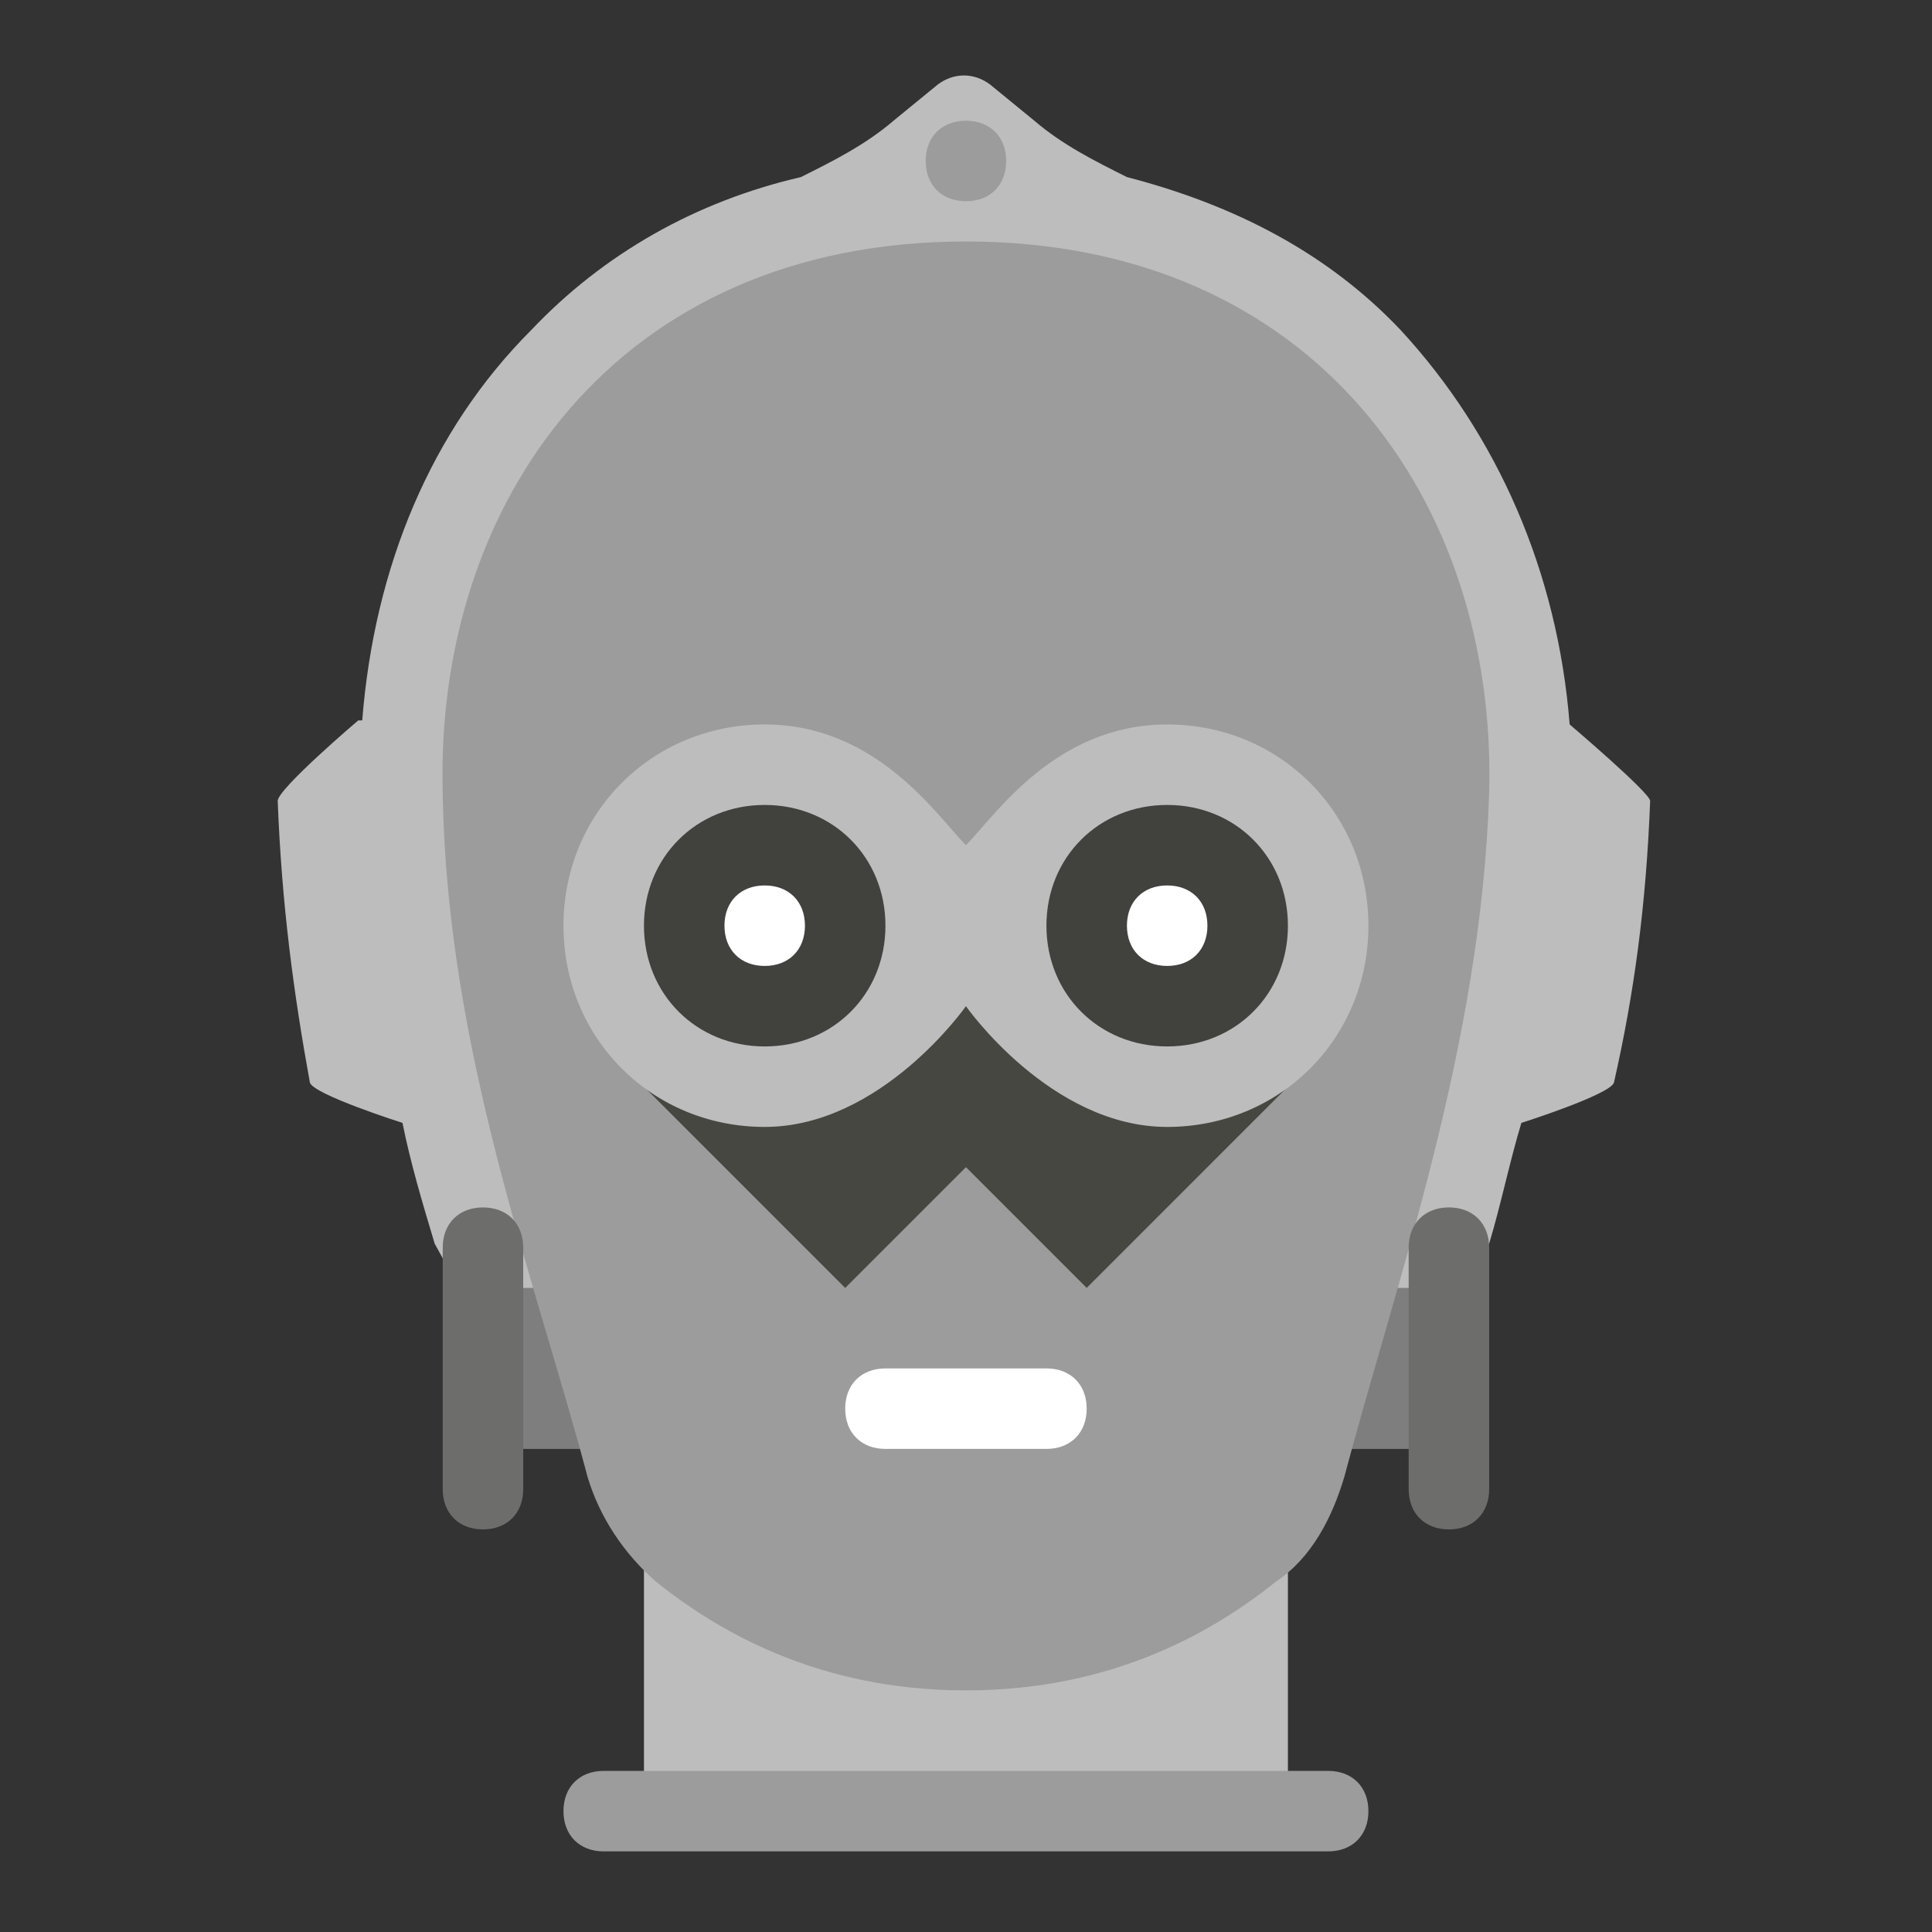 <svg xmlns="http://www.w3.org/2000/svg" xmlns:xlink="http://www.w3.org/1999/xlink" viewBox="0,0,256,256" width="48px" height="48px"><rect x="0" y="0" width="256" height="256" fill="#333333" stroke="none"/><g fill="none" fill-rule="nonzero" stroke="none" stroke-width="1" stroke-linecap="butt" stroke-linejoin="miter" stroke-miterlimit="10" stroke-dasharray="" stroke-dashoffset="0" font-family="none" font-weight="none" font-size="none" text-anchor="none" style="mix-blend-mode: normal"><g transform="scale(5.333,5.333)"><path d="M16,39h16v6h-16zM39,18c0,0 0,0.1 0,0c-0.3,-3.8 -1.8,-7.2 -4.2,-9.8c-1.8,-1.9 -4.1,-3.1 -6.8,-3.8c-0.8,-0.4 -1.6,-0.8 -2.3,-1.4l-1.1,-0.9c-0.4,-0.3 -0.9,-0.3 -1.3,0l-1.1,0.9c-0.7,0.6 -1.5,1 -2.3,1.4c-2.6,0.6 -4.9,1.9 -6.7,3.8c-2.5,2.5 -3.9,5.9 -4.2,9.7c0,0 0,0 -0.1,0c0,0 -2,1.7 -2,2c0.1,2.6 0.4,4.8 0.8,7c0.1,0.3 2.3,1 2.3,1c0.2,1 0.5,2 0.8,3l1.1,2h24l1.1,-2c0.3,-1 0.5,-2 0.8,-3c0,0 2.2,-0.7 2.3,-1c0.5,-2.2 0.8,-4.4 0.9,-7c0,-0.2 -2,-1.9 -2,-1.9z" fill="#bdbdbd"></path><path d="M12,32h24v4h-24z" fill="#7e7e7e"></path><path d="M24,42c-3.7,0 -6.2,-1.5 -7.7,-2.7c-0.8,-0.7 -1.4,-1.6 -1.7,-2.6c-1.3,-4.9 -3.5,-10.6 -3.6,-17c-0.2,-7.2 4.3,-13.7 13,-13.7c8.7,0 13.2,6.5 13,13.7c-0.2,6.3 -2.3,12.1 -3.6,17c-0.3,1 -0.8,2 -1.7,2.6c-1.5,1.2 -4,2.7 -7.7,2.7z" fill="#9c9c9c"></path><path d="M26,36h-4c-0.6,0 -1,-0.4 -1,-1c0,-0.6 0.4,-1 1,-1h4c0.6,0 1,0.4 1,1c0,0.6 -0.4,1 -1,1z" fill="#ffffff"></path><path d="M27,32l-3,-3l-3,3l-6,-6l4,-2h10l4,2z" fill="#474742"></path><path d="M29,18c-2.8,0 -4.3,2.3 -5,3c-0.7,-0.7 -2.2,-3 -5,-3c-2.8,0 -5,2.2 -5,5c0,2.8 2.2,5 5,5c2.9,0 5,-3 5,-3c0,0 2.1,3 5,3c2.8,0 5,-2.2 5,-5c0,-2.8 -2.2,-5 -5,-5z" fill="#bdbdbd"></path><path d="M22,23c0,1.7 -1.3,3 -3,3c-1.7,0 -3,-1.3 -3,-3c0,-1.7 1.3,-3 3,-3c1.7,0 3,1.3 3,3zM32,23c0,1.7 -1.3,3 -3,3c-1.7,0 -3,-1.3 -3,-3c0,-1.7 1.3,-3 3,-3c1.7,0 3,1.3 3,3z" fill="#41413e"></path><path d="M30,23c0,0.6 -0.4,1 -1,1c-0.6,0 -1,-0.4 -1,-1c0,-0.6 0.4,-1 1,-1c0.6,0 1,0.4 1,1z" fill="#ffffff"></path><path d="M25,4c0,0.6 -0.4,1 -1,1c-0.6,0 -1,-0.4 -1,-1c0,-0.6 0.4,-1 1,-1c0.6,0 1,0.4 1,1z" fill="#9c9c9c"></path><path d="M20,23c0,0.6 -0.4,1 -1,1c-0.6,0 -1,-0.4 -1,-1c0,-0.6 0.4,-1 1,-1c0.6,0 1,0.4 1,1z" fill="#ffffff"></path><path d="M12,38c-0.6,0 -1,-0.4 -1,-1v-6c0,-0.6 0.4,-1 1,-1c0.6,0 1,0.4 1,1v6c0,0.6 -0.4,1 -1,1z" fill="#6d6d6c"></path><path d="M33,46h-18c-0.6,0 -1,-0.4 -1,-1c0,-0.6 0.4,-1 1,-1h18c0.6,0 1,0.4 1,1c0,0.6 -0.4,1 -1,1z" fill="#9c9c9c"></path><path d="M36,38c-0.6,0 -1,-0.4 -1,-1v-6c0,-0.6 0.4,-1 1,-1c0.6,0 1,0.4 1,1v6c0,0.6 -0.4,1 -1,1z" fill="#6d6d6c"></path></g></g></svg>